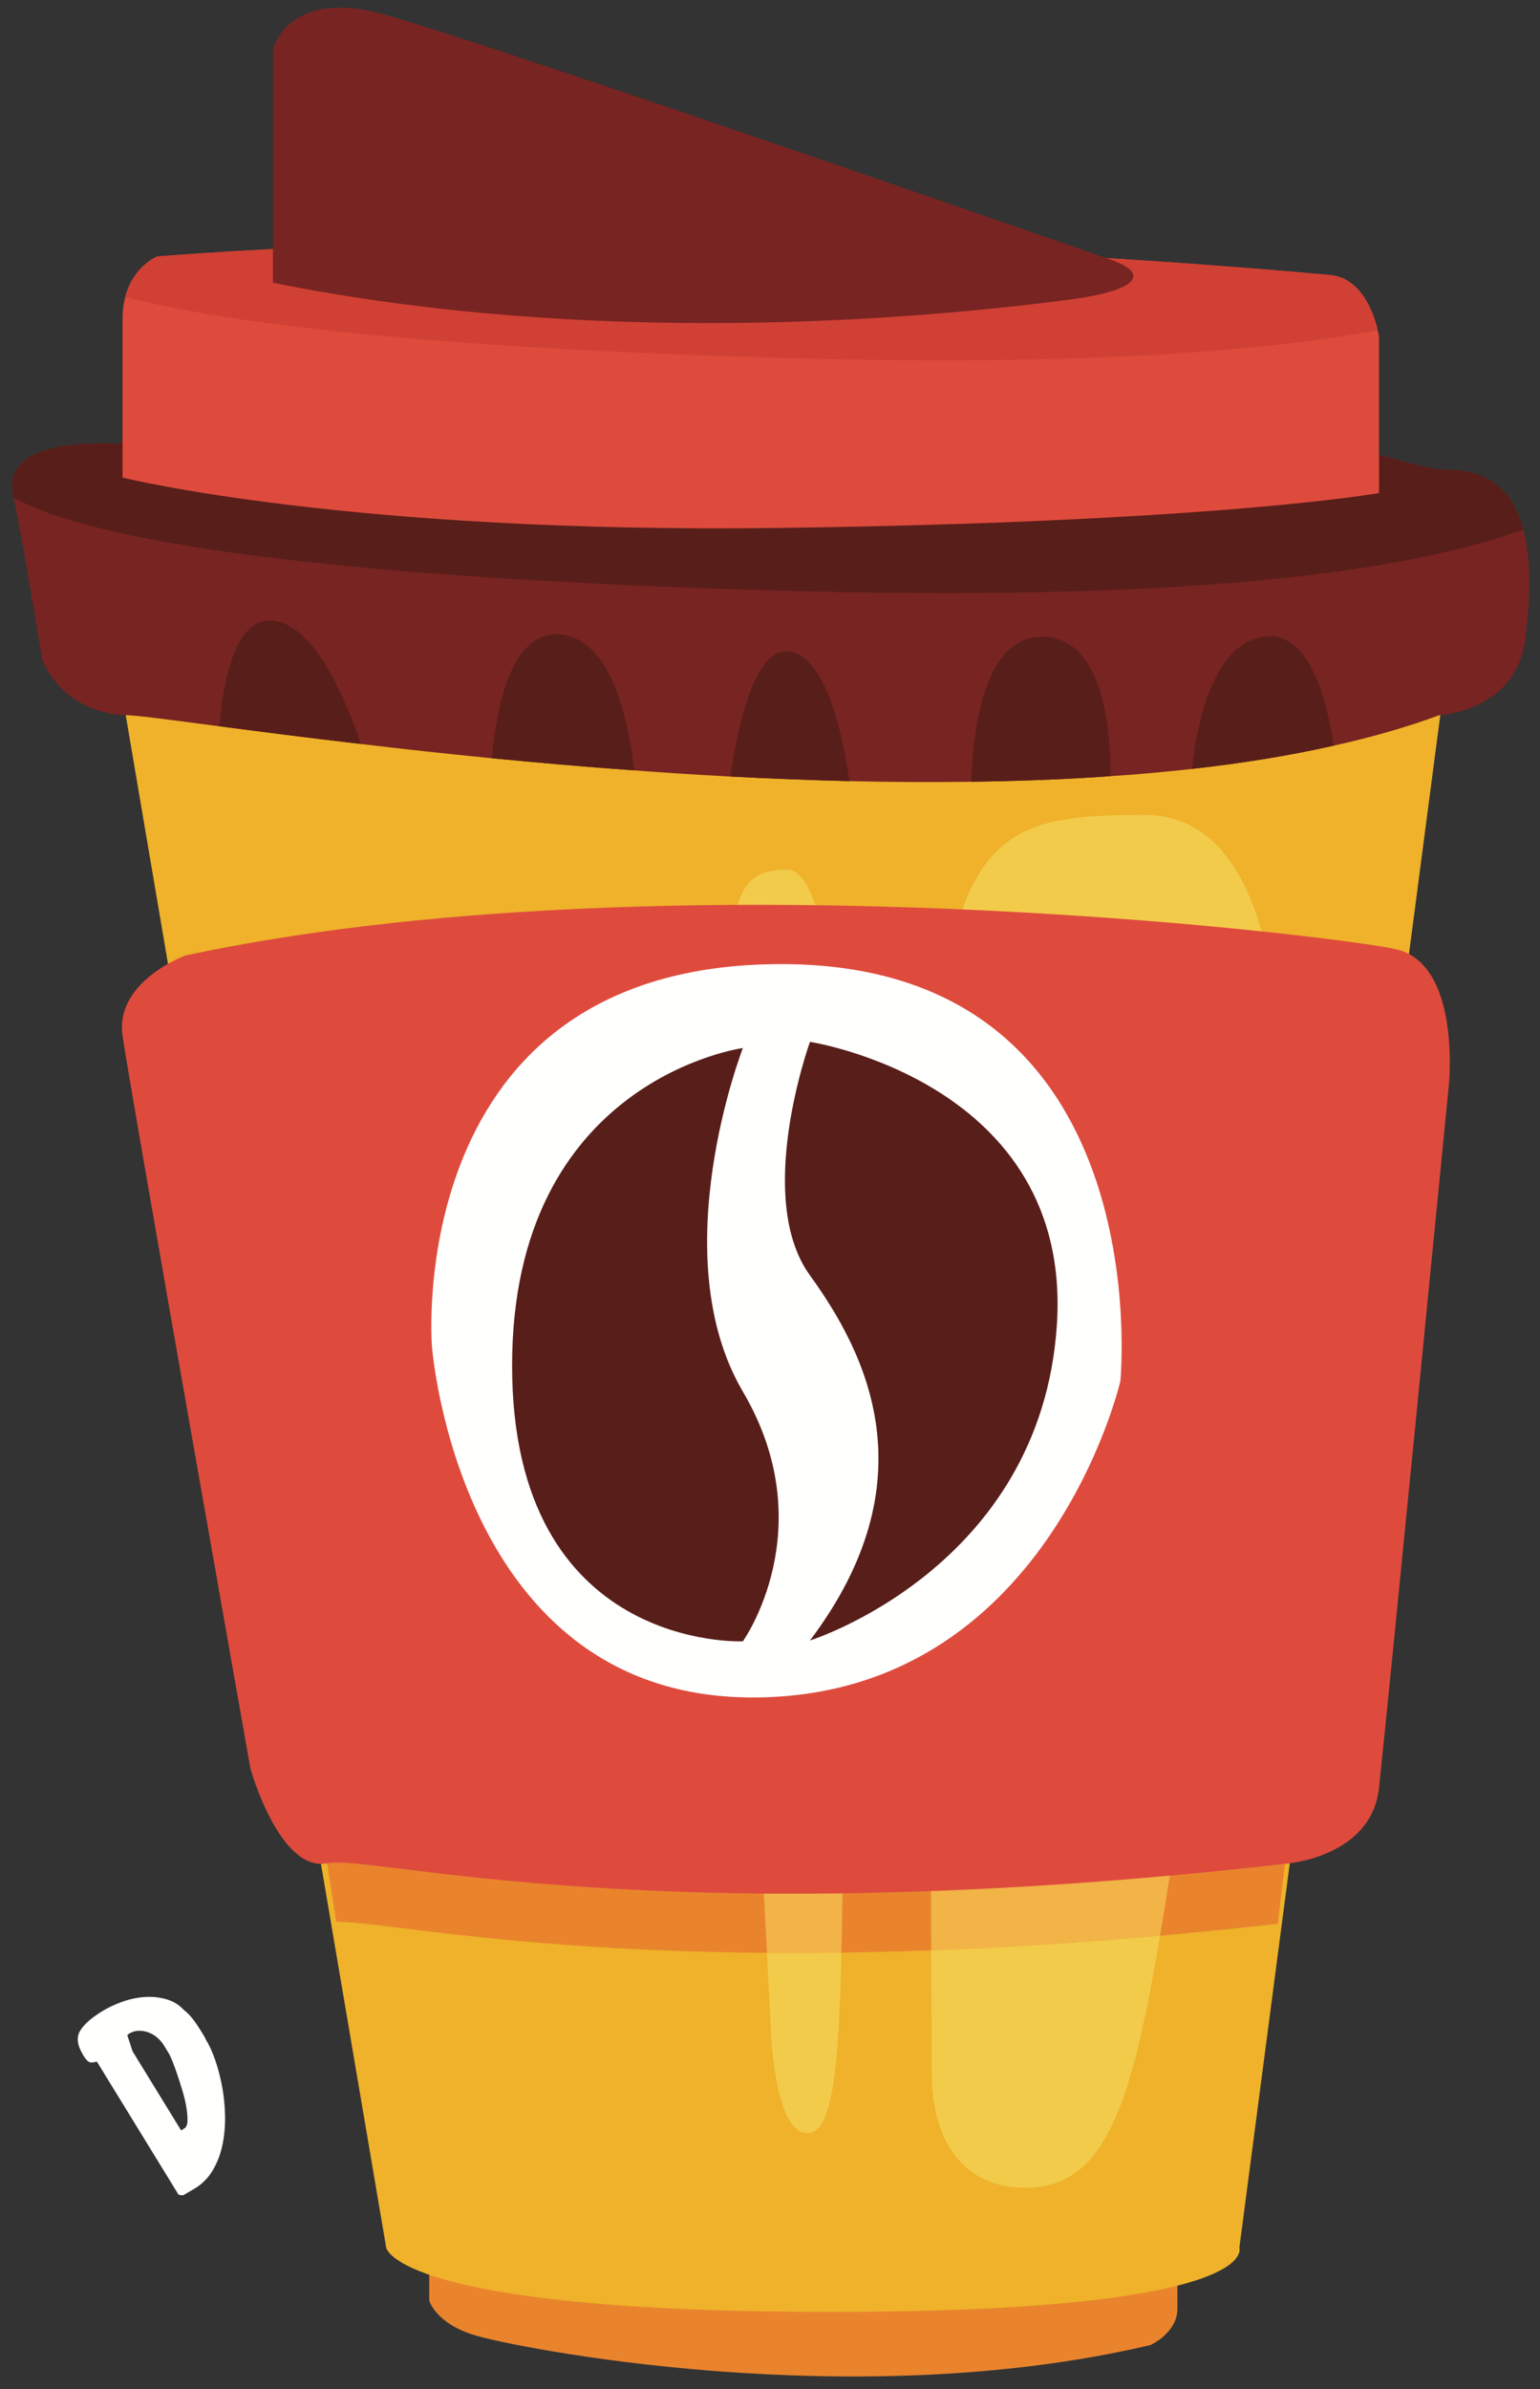 <?xml version="1.0" encoding="UTF-8"?>
<svg width="118px" height="183px" viewBox="0 0 118 183" version="1.1" xmlns="http://www.w3.org/2000/svg" xmlns:xlink="http://www.w3.org/1999/xlink">
    <rect x="0" y="0" width="118" height="183" fill="#333333" stroke="none"/>
    <title>Group 2</title>
    <g id="Page-1" stroke="none" stroke-width="1" fill="none" fill-rule="evenodd">
        <g id="vectorstock_20069581" transform="translate(-712, -389)">
            <g id="Group-2" transform="translate(712.926, 389.585)">
                <polyline id="Fill-205" fill="#FFFFFE" points="22.895 137.622 3.373 118.1 22.895 137.621 22.895 137.622"></polyline>
                <path d="M31.964,168.379 L31.964,175.64 C31.964,175.64 32.428,177.341 35.364,178.267 C38.3,179.195 64.318,184.449 87.235,179.04 C87.235,179.04 89.292,178.113 89.292,176.259 C89.292,174.404 89.292,167.605 89.292,167.605 L31.964,168.379" id="Fill-208" fill="#E9842D"></path>
                <path d="M110.078,49.277 L94.039,171.588 C94.039,171.588 95.968,176.503 62.692,176.503 C29.408,176.503 28.667,171.588 28.667,171.588 L7.871,49.277 C48.869,34.539 110.078,49.277 110.078,49.277" id="Fill-209" fill="#EFB22A"></path>
                <path d="M105.442,76.549 L96.977,146.779 C66.789,150.165 47.231,148.989 35.955,147.814 C30.186,147.213 26.585,146.612 24.838,146.622 L13.962,77.003 C49.434,69.623 98.062,75.232 105.442,76.549" id="Fill-210" fill="#E9842D"></path>
                <path d="M77.678,166.996 C77.569,166.996 77.459,166.994 77.347,166.99 C70.195,166.727 70.481,158.578 70.481,158.578 C70.481,158.578 70.454,154.818 70.425,148.807 C75.751,148.609 81.589,148.254 87.962,147.687 C85.798,160.516 83.799,166.996 77.678,166.996 M96.688,75.402 C90.462,74.726 81.687,73.976 71.671,73.57 C73.65,62.535 78.247,61.839 86.789,61.839 C93.386,61.839 95.82,69.071 96.688,75.402" id="Fill-211" fill="#F3CB4A"></path>
                <path d="M70.425,148.807 C70.36,135.16 70.282,109.917 70.481,90.755 C70.559,83.251 70.933,77.69 71.671,73.57 C81.687,73.976 90.462,74.726 96.688,75.402 C97.363,80.329 97.089,84.709 97.089,84.709 C97.089,84.709 91.366,126.244 88.777,142.661 C88.498,144.433 88.229,146.108 87.962,147.687 C81.589,148.254 75.751,148.609 70.425,148.807" id="Fill-212" fill="#F2B347"></path>
                <path d="M60.946,162.815 C60.924,162.815 60.902,162.815 60.88,162.813 C58.429,162.674 58.157,155.179 58.157,155.179 C58.157,155.179 58.036,152.866 57.838,149 C58.493,149.005 59.159,149.007 59.836,149.007 C61.041,149.007 62.277,148.999 63.549,148.982 C63.344,158.191 62.816,162.816 60.946,162.815 M62.646,73.313 C60.834,73.284 59.001,73.268 57.146,73.268 C56.384,73.268 55.617,73.271 54.849,73.276 C55.326,66.661 56.812,66.125 59.315,66.02 C59.331,66.02 59.347,66.019 59.362,66.019 C60.937,66.019 61.971,69.329 62.646,73.313" id="Fill-213" fill="#F3CB4A"></path>
                <path d="M59.836,149.007 C59.159,149.007 58.493,149.005 57.838,149 C57.241,137.41 55.941,111.863 55.072,92.834 C54.639,83.345 54.565,77.227 54.849,73.276 C55.617,73.271 56.384,73.268 57.146,73.268 C59.001,73.268 60.834,73.284 62.646,73.313 C63.666,79.335 63.865,86.897 63.865,86.897 C63.865,86.897 63.803,125.159 63.668,140.287 C63.638,143.535 63.606,146.434 63.549,148.982 C62.277,148.999 61.041,149.007 59.836,149.007" id="Fill-214" fill="#F2B347"></path>
                <path d="M13.269,72.606 C13.269,72.606 7.869,74.587 8.463,78.747 C9.057,82.907 18.268,134.905 18.268,134.905 C18.268,134.905 20.492,142.84 24.135,142.141 C27.776,141.442 49.023,147.681 97.529,142.184 C97.529,142.184 104.139,141.739 104.734,136.39 C105.328,131.042 110.082,82.61 110.082,82.61 C110.082,82.61 111.08,73.197 105.975,72.109 C100.871,71.021 49.821,64.786 13.269,72.606" id="Fill-215" fill="#DE4B3D"></path>
                <path d="M32.168,102.518 C32.168,102.518 29.831,73.264 58.944,73.264 C88.057,73.264 84.921,105.202 84.921,105.202 C84.921,105.202 79.339,129.439 56.751,129.439 C34.164,129.439 32.168,102.518 32.168,102.518" id="Fill-216" fill="#FFFFFE"></path>
                <path d="M115.947,48.336 C115.279,53.908 109.364,54.196 109.364,54.196 C106.87,55.114 104.154,55.892 101.27,56.532 C97.858,57.302 94.215,57.886 90.404,58.312 C88.374,58.544 86.288,58.729 84.174,58.868 C80.688,59.118 77.1,59.248 73.493,59.295 C70.387,59.341 67.272,59.323 64.167,59.248 C61.097,59.174 58.048,59.054 55.034,58.896 C52.54,58.766 50.074,58.609 47.654,58.423 C43.881,58.155 40.219,57.83 36.761,57.496 C33.181,57.144 29.807,56.773 26.729,56.402 C22.492,55.911 18.811,55.429 15.882,55.049 C12.154,54.557 9.651,54.223 8.798,54.196 C3.708,54.038 2.299,49.903 2.299,49.903 C2.299,49.903 1.029,42.059 0.13,37.544 C0.111,37.424 0.083,37.312 0.064,37.201 C-0.825,32.742 7.871,33.41 7.871,33.41 C68.487,17.583 103.468,35.412 110.078,35.412 C113.471,35.412 115.103,37.349 115.799,39.982 C116.467,42.486 116.281,45.629 115.947,48.336" id="Fill-217" fill="#782422"></path>
                <path d="M55.997,79.694 C55.997,79.694 38.313,82.082 38.313,104.021 C38.313,125.959 55.997,125.137 55.997,125.137 C55.997,125.137 62.166,116.5 55.997,106.014 C49.828,95.527 55.997,79.694 55.997,79.694" id="Fill-218" fill="#581E1A"></path>
                <path d="M61.137,125.074 C61.137,125.074 78.821,119.525 80.054,100.915 C81.289,82.304 61.137,79.22 61.137,79.22 C61.137,79.22 56.819,91.146 61.137,97.109 C65.456,103.072 70.387,112.815 61.137,125.074" id="Fill-219" fill="#581E1A"></path>
                <path d="M115.799,39.982 C106.407,43.385 88.976,45.545 58.122,44.637 C19.581,43.496 5.145,40.316 0.13,37.544 C0.111,37.424 0.083,37.312 0.064,37.201 C-0.825,32.742 7.871,33.41 7.871,33.41 C68.487,17.583 103.468,35.412 110.078,35.412 C113.471,35.412 115.103,37.349 115.799,39.982" id="Fill-220" fill="#581E1A"></path>
                <path d="M104.738,25.185 L104.738,37.182 C104.738,37.182 92.249,39.408 58.974,39.853 C25.7,40.307 8.465,35.996 8.465,35.996 L8.465,23.813 C8.465,23.192 8.539,22.655 8.669,22.172 C9.28,19.78 11.135,19.057 11.135,19.057 C48.312,16.22 88.355,19.335 100.816,20.467 C103.412,20.577 104.367,23.517 104.636,24.703 C104.71,25 104.738,25.185 104.738,25.185" id="Fill-221" fill="#DE4B3D"></path>
                <path d="M104.636,24.703 C94.734,26.53 79.965,27.457 58.335,26.817 C31.17,26.011 16.474,24.157 8.669,22.172 C9.28,19.78 11.135,19.057 11.135,19.057 C48.312,16.22 88.355,19.335 100.816,20.467 C103.412,20.577 104.367,23.517 104.636,24.703" id="Fill-222" fill="#D14034"></path>
                <path d="M19.99,21.076 L19.99,3.2 C19.99,3.2 21.04,-1.349 28.039,0.401 C33.713,1.819 70.44,14.529 84.136,19.287 C87.332,20.398 86.207,21.69 80.986,22.371 C68.66,23.979 44.325,25.956 19.99,21.076" id="Fill-223" fill="#782422"></path>
                <path d="M47.757,53.157 C47.738,53.25 47.71,53.287 47.682,53.259 L47.757,53.157" id="Fill-224" fill="#782422"></path>
                <path d="M26.729,56.402 C22.492,55.911 18.811,55.429 15.882,55.049 C16.215,51.164 17.207,46.686 19.989,46.954 C23.039,47.242 25.394,52.517 26.729,56.402" id="Fill-225" fill="#581E1A"></path>
                <path d="M47.654,58.423 C43.881,58.155 40.219,57.83 36.761,57.496 C37.14,53.25 38.355,47.539 42.166,48.03 C45.772,48.503 47.191,54.094 47.654,58.423" id="Fill-226" fill="#581E1A"></path>
                <path d="M64.167,59.248 C61.097,59.174 58.048,59.054 55.034,58.896 C55.674,54.548 57.046,48.763 59.698,49.347 C62.321,49.922 63.583,55.289 64.167,59.248" id="Fill-227" fill="#581E1A"></path>
                <path d="M84.174,58.868 C80.688,59.118 77.1,59.248 73.493,59.295 C73.651,54.872 74.606,48.114 78.982,48.188 C83.47,48.262 84.165,54.826 84.174,58.868" id="Fill-228" fill="#581E1A"></path>
                <path d="M101.27,56.532 C97.858,57.302 94.215,57.886 90.404,58.312 C90.803,54.705 92.046,48.753 95.893,48.188 C99.259,47.697 100.678,52.592 101.27,56.532" id="Fill-229" fill="#581E1A"></path>
                <path d="M9.232,156.543 L12.951,162.602 L13.21,162.442 C13.354,162.354 13.43,162.163 13.44,161.87 C13.448,161.577 13.421,161.231 13.354,160.834 C13.291,160.437 13.19,160.016 13.056,159.572 C12.924,159.129 12.79,158.709 12.656,158.314 C12.523,157.918 12.396,157.575 12.277,157.281 C12.156,156.988 12.069,156.798 12.015,156.711 L11.618,156.061 C11.503,155.875 11.346,155.692 11.148,155.515 C10.951,155.339 10.728,155.203 10.479,155.106 C10.232,155.011 9.975,154.965 9.71,154.968 C9.444,154.973 9.181,155.055 8.922,155.214 L8.827,155.303 L9.232,156.543 Z M6.496,157.329 C6.178,157.425 5.957,157.421 5.834,157.317 C5.712,157.215 5.6,157.084 5.504,156.925 L5.45,156.839 C4.999,156.102 4.914,155.489 5.198,154.997 C5.482,154.505 6.051,153.998 6.901,153.475 C7.391,153.175 7.928,152.925 8.512,152.724 C9.094,152.526 9.67,152.411 10.236,152.381 C10.803,152.35 11.343,152.413 11.853,152.565 C12.366,152.718 12.797,152.984 13.149,153.363 C13.419,153.577 13.651,153.81 13.848,154.067 C14.046,154.324 14.232,154.596 14.409,154.884 L14.649,155.273 L14.768,155.469 L14.867,155.677 C15.123,156.095 15.358,156.616 15.572,157.238 C15.786,157.862 15.961,158.535 16.096,159.256 C16.23,159.978 16.304,160.722 16.318,161.488 C16.332,162.254 16.267,162.99 16.123,163.693 C15.978,164.398 15.734,165.044 15.391,165.632 C15.047,166.221 14.587,166.691 14.011,167.046 C13.893,167.117 13.729,167.213 13.516,167.335 C13.302,167.456 13.175,167.529 13.131,167.556 C13.102,167.573 13.034,167.575 12.927,167.561 C12.818,167.549 12.757,167.527 12.739,167.499 L6.496,157.329 L6.496,157.329 Z" id="Fill-254" fill="#FFFFFE"></path>
            </g>
        </g>
    </g>
</svg>